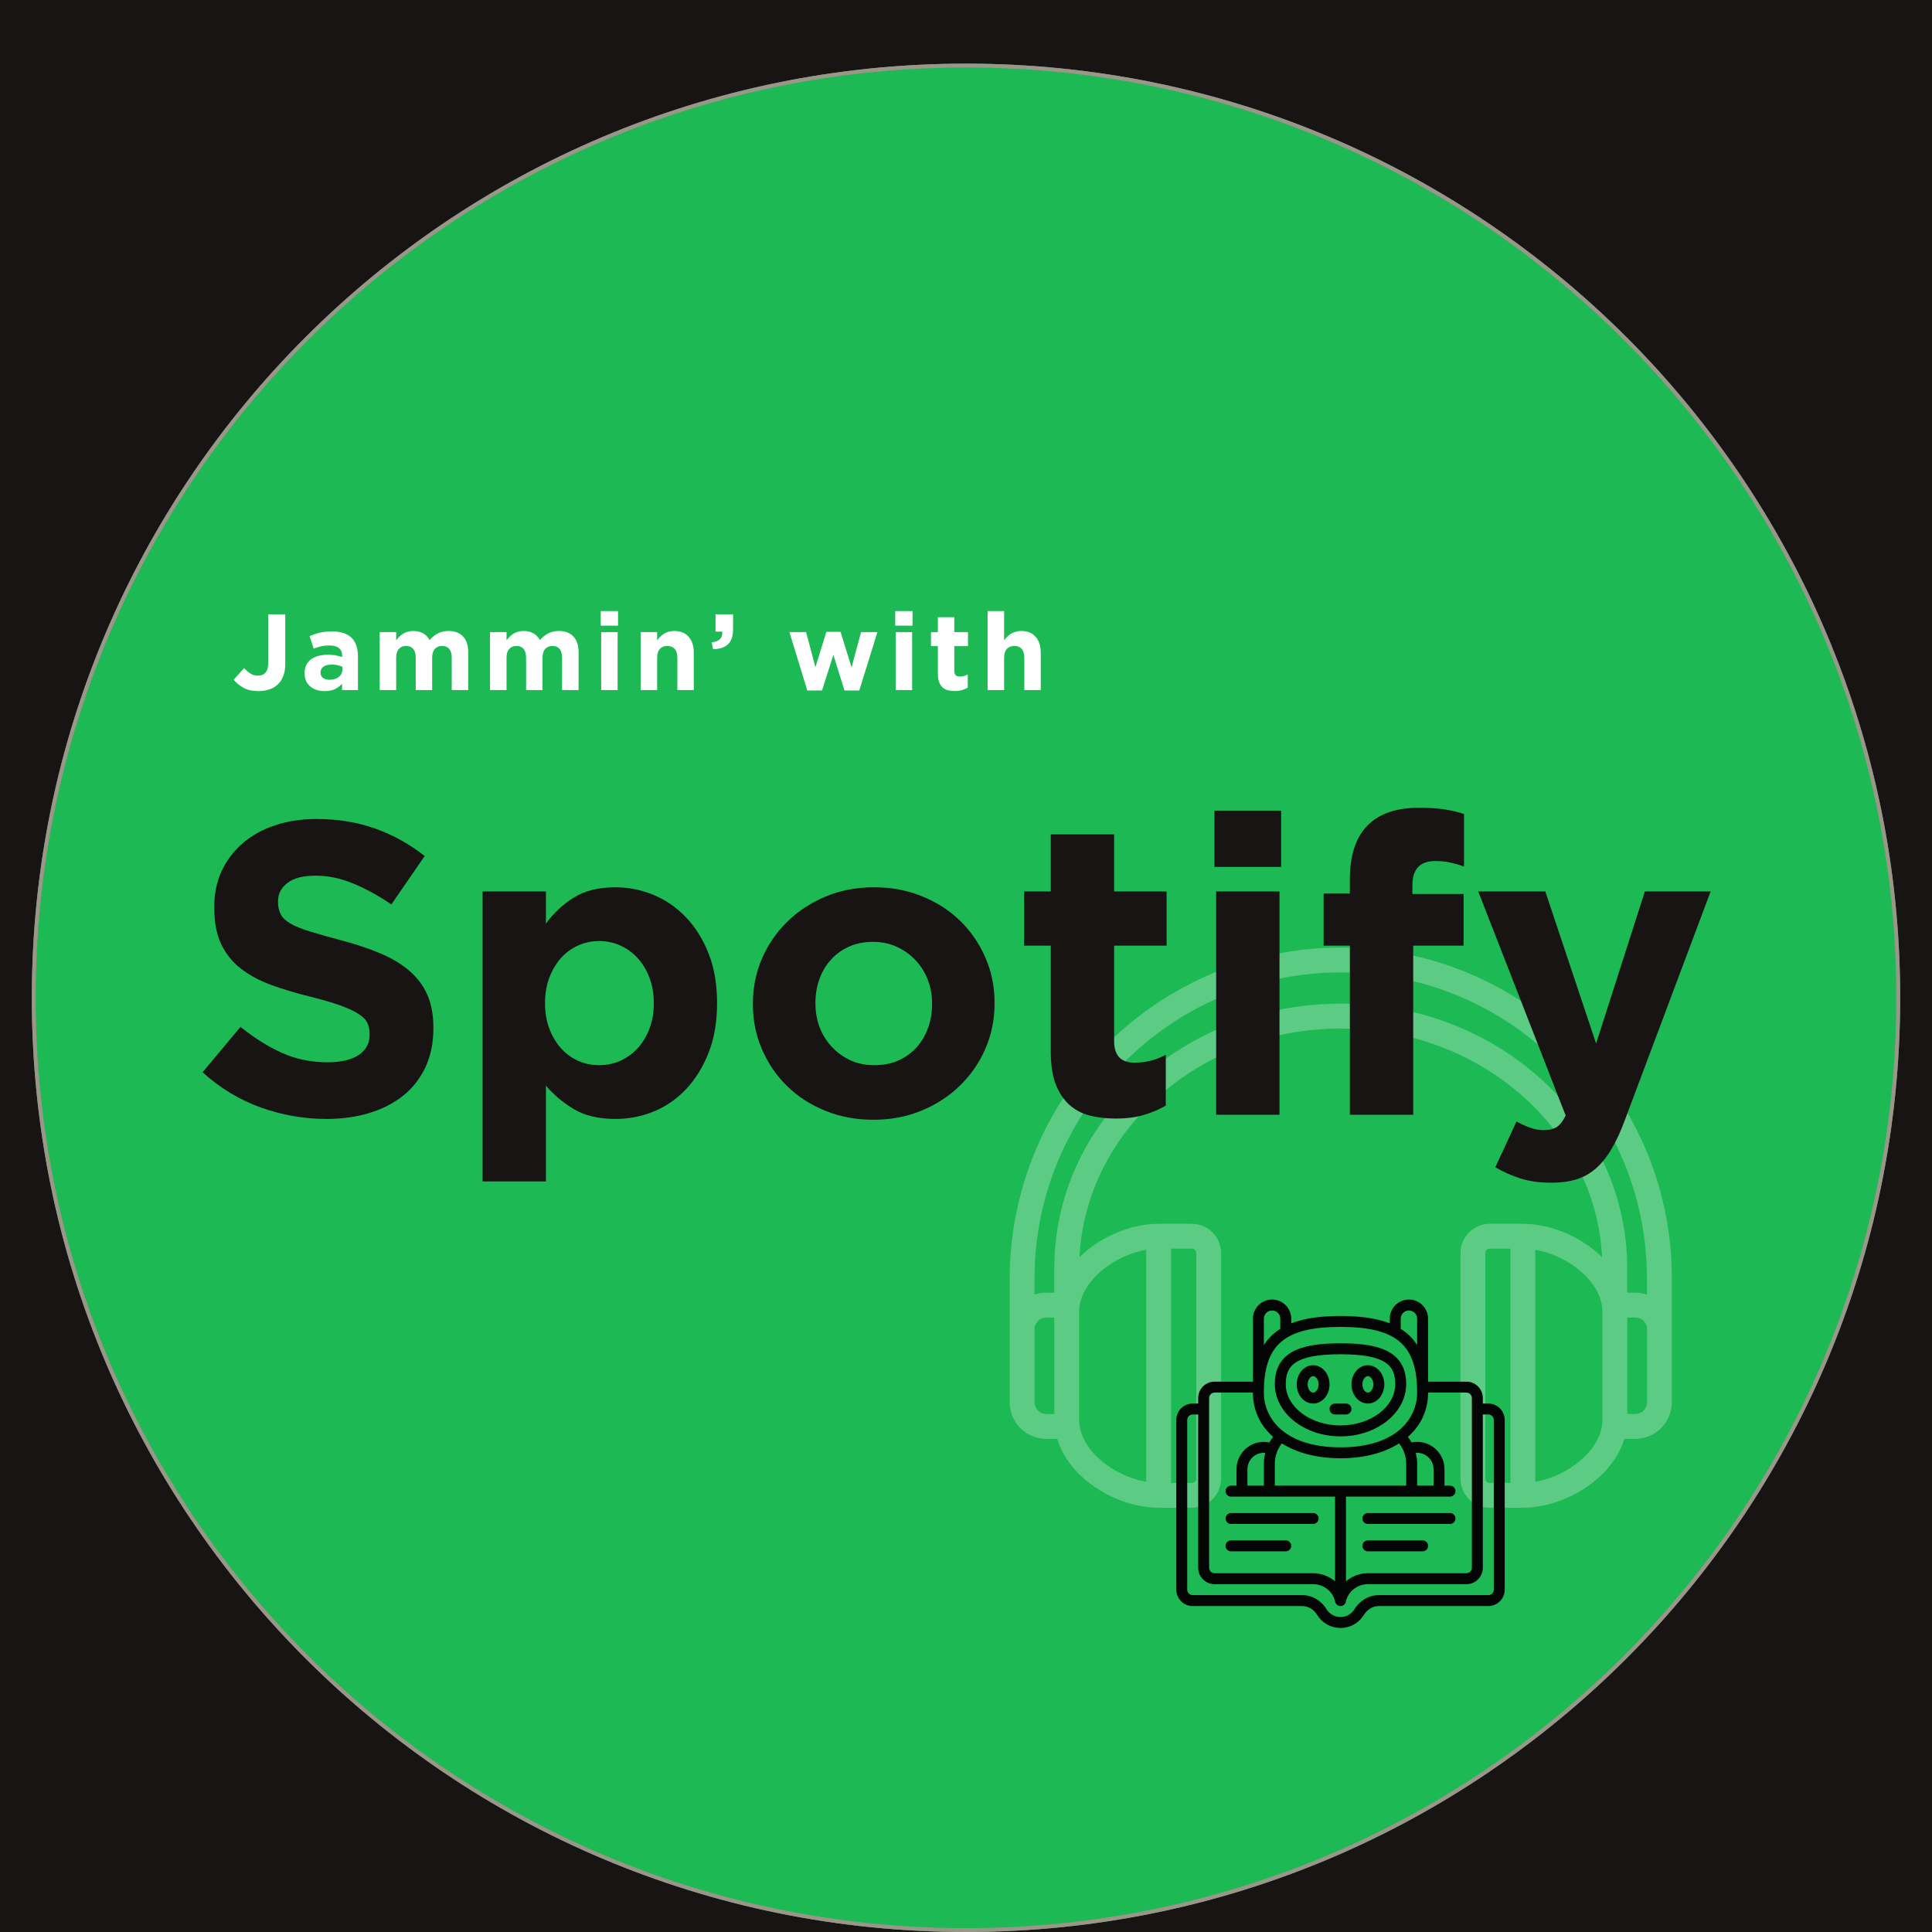 <svg xmlns="http://www.w3.org/2000/svg" xmlns:xlink="http://www.w3.org/1999/xlink" width="500" zoomAndPan="magnify" viewBox="0 0 375 375" height="500" preserveAspectRatio="xMidYMid meet" version="1.0"><defs><filter x="0%" y="0%" width="100%" height="100%" id="ee47eeccbf"><feColorMatrix values="0 0 0 0 1 0 0 0 0 1 0 0 0 0 1 0 0 0 1 0" color-interpolation-filters="sRGB"/></filter><g/><clipPath id="62d0f01ec2"><path d="M 6.176 12.352 L 368.824 12.352 L 368.824 375 L 6.176 375 Z M 6.176 12.352 " clip-rule="nonzero"/></clipPath><clipPath id="441f93d531"><path d="M 187.5 12.352 C 87.355 12.352 6.176 93.531 6.176 193.676 C 6.176 293.816 87.355 375 187.5 375 C 287.645 375 368.824 293.816 368.824 193.676 C 368.824 93.531 287.645 12.352 187.5 12.352 Z M 187.5 12.352 " clip-rule="nonzero"/></clipPath><clipPath id="72bf98ba6b"><path d="M 6.176 12.352 L 368.824 12.352 L 368.824 375 L 6.176 375 Z M 6.176 12.352 " clip-rule="nonzero"/></clipPath><clipPath id="ea74e1fe55"><path d="M 187.5 12.352 C 87.355 12.352 6.176 93.531 6.176 193.676 C 6.176 293.816 87.355 375 187.5 375 C 287.641 375 368.824 293.816 368.824 193.676 C 368.824 93.531 287.641 12.352 187.5 12.352 Z M 187.5 12.352 " clip-rule="nonzero"/></clipPath><mask id="5fc0f4da5f"><g filter="url(#ee47eeccbf)"><rect x="-37.5" width="450" fill="#000000" y="-37.5" height="450" fill-opacity="0.28"/></g></mask><clipPath id="b81428bedf"><path d="M 0.887 0.602 L 129.719 0.602 L 129.719 109.801 L 0.887 109.801 Z M 0.887 0.602 " clip-rule="nonzero"/></clipPath><clipPath id="4c49016577"><rect x="0" width="130" y="0" height="110"/></clipPath><clipPath id="5a30b6bed0"><path d="M 228.316 252.238 L 292.066 252.238 L 292.066 315.988 L 228.316 315.988 Z M 228.316 252.238 " clip-rule="nonzero"/></clipPath></defs><rect x="-37.5" width="450" fill="#ffffff" y="-37.5" height="450" fill-opacity="1"/><rect x="-37.5" width="450" fill="#191414" y="-37.5" height="450" fill-opacity="1"/><g clip-path="url(#62d0f01ec2)"><g clip-path="url(#441f93d531)"><path fill="#1db954" d="M 6.176 12.352 L 368.824 12.352 L 368.824 375 L 6.176 375 Z M 6.176 12.352 " fill-opacity="1" fill-rule="nonzero"/></g></g><g clip-path="url(#72bf98ba6b)"><g clip-path="url(#ea74e1fe55)"><path stroke-linecap="butt" transform="matrix(0.75, 0, 0, 0.75, 6.175, 12.35)" fill="none" stroke-linejoin="miter" d="M 241.767 0.002 C 108.241 0.002 0.001 108.242 0.001 241.768 C 0.001 375.288 108.241 483.533 241.767 483.533 C 375.287 483.533 483.532 375.288 483.532 241.768 C 483.532 108.242 375.287 0.002 241.767 0.002 Z M 241.767 0.002 " stroke="#9c958a" stroke-width="2" stroke-opacity="1" stroke-miterlimit="4"/></g></g><g mask="url(#5fc0f4da5f)"><g transform="matrix(1, 0, 0, 1, 195, 183)"><g clip-path="url(#4c49016577)"><g clip-path="url(#b81428bedf)"><path fill="#fffffe" d="M 110.688 19.742 C 109.57 18.629 108.414 17.555 107.219 16.523 C 106.023 15.492 104.793 14.508 103.527 13.566 C 102.258 12.629 100.957 11.734 99.625 10.891 C 98.293 10.047 96.93 9.254 95.539 8.508 C 94.148 7.766 92.73 7.074 91.285 6.434 C 89.844 5.793 88.379 5.207 86.895 4.676 C 85.41 4.145 83.906 3.668 82.383 3.25 C 80.863 2.828 79.328 2.465 77.781 2.156 C 76.234 1.848 74.676 1.598 73.109 1.402 C 71.547 1.211 69.973 1.074 68.398 0.996 C 66.82 0.922 65.246 0.902 63.668 0.941 C 62.09 0.98 60.516 1.074 58.945 1.23 C 57.375 1.383 55.812 1.598 54.258 1.867 C 52.703 2.137 51.16 2.465 49.629 2.848 C 48.098 3.23 46.586 3.668 45.086 4.164 C 43.586 4.66 42.109 5.207 40.652 5.812 C 39.195 6.418 37.762 7.074 36.352 7.781 C 34.941 8.492 33.559 9.254 32.207 10.062 C 30.852 10.875 29.531 11.734 28.242 12.645 C 26.949 13.551 25.695 14.508 24.477 15.508 C 23.258 16.508 22.074 17.555 20.934 18.641 C 19.789 19.73 18.688 20.859 17.629 22.027 C 16.566 23.195 15.555 24.402 14.582 25.648 C 13.613 26.891 12.688 28.168 11.812 29.48 C 10.934 30.793 10.105 32.137 9.328 33.508 C 8.551 34.883 7.824 36.281 7.152 37.707 C 6.477 39.133 5.855 40.586 5.285 42.055 C 4.719 43.527 4.207 45.02 3.746 46.531 C 3.289 48.039 2.887 49.566 2.543 51.105 C 2.195 52.645 1.906 54.195 1.676 55.754 C 1.445 57.316 1.27 58.883 1.156 60.457 C 1.039 62.031 0.98 63.605 0.98 65.184 L 0.98 89.176 C 0.98 89.645 1.027 90.105 1.117 90.562 C 1.211 91.02 1.344 91.465 1.523 91.898 C 1.703 92.328 1.922 92.738 2.18 93.125 C 2.441 93.512 2.734 93.871 3.066 94.203 C 3.395 94.531 3.754 94.828 4.141 95.086 C 4.531 95.344 4.938 95.562 5.371 95.742 C 5.801 95.922 6.246 96.059 6.703 96.148 C 7.16 96.238 7.621 96.285 8.09 96.285 L 10.203 96.285 C 12.543 104.051 21.793 109.648 29.895 109.648 L 36.344 109.648 C 36.715 109.648 37.082 109.613 37.449 109.539 C 37.812 109.469 38.168 109.359 38.512 109.215 C 38.855 109.074 39.184 108.898 39.492 108.691 C 39.801 108.484 40.09 108.25 40.352 107.988 C 40.613 107.723 40.852 107.438 41.059 107.129 C 41.266 106.816 41.438 106.492 41.582 106.148 C 41.723 105.805 41.832 105.449 41.906 105.082 C 41.977 104.719 42.016 104.352 42.016 103.977 L 42.016 60.215 C 42.016 59.844 41.977 59.473 41.906 59.109 C 41.832 58.742 41.723 58.387 41.582 58.043 C 41.438 57.699 41.266 57.375 41.059 57.062 C 40.852 56.754 40.613 56.469 40.352 56.203 C 40.09 55.941 39.801 55.707 39.492 55.5 C 39.184 55.293 38.855 55.117 38.512 54.977 C 38.168 54.832 37.812 54.727 37.449 54.652 C 37.082 54.578 36.715 54.543 36.344 54.543 L 29.906 54.543 C 24.488 54.543 18.559 57.039 14.523 61.02 C 15.754 36.355 38.035 16.641 65.246 16.641 C 92.453 16.641 114.734 36.363 115.969 61.02 C 111.93 57.047 106 54.543 100.582 54.543 L 94.148 54.543 C 93.773 54.543 93.406 54.578 93.039 54.652 C 92.676 54.727 92.32 54.832 91.977 54.977 C 91.633 55.117 91.305 55.293 90.996 55.5 C 90.688 55.707 90.402 55.941 90.137 56.203 C 89.875 56.469 89.641 56.754 89.434 57.062 C 89.227 57.375 89.051 57.699 88.906 58.043 C 88.766 58.387 88.656 58.742 88.586 59.109 C 88.512 59.473 88.477 59.844 88.473 60.215 L 88.473 103.977 C 88.477 104.352 88.512 104.719 88.586 105.082 C 88.656 105.449 88.766 105.805 88.906 106.148 C 89.051 106.492 89.227 106.816 89.434 107.129 C 89.641 107.438 89.875 107.723 90.137 107.988 C 90.402 108.25 90.688 108.484 90.996 108.691 C 91.305 108.898 91.633 109.074 91.977 109.215 C 92.32 109.359 92.676 109.469 93.039 109.539 C 93.406 109.613 93.773 109.648 94.148 109.648 L 100.582 109.648 C 108.691 109.648 117.941 104.043 120.273 96.285 L 122.387 96.285 C 122.855 96.285 123.316 96.238 123.773 96.148 C 124.23 96.059 124.676 95.922 125.109 95.742 C 125.539 95.562 125.949 95.344 126.336 95.086 C 126.723 94.828 127.082 94.531 127.414 94.203 C 127.742 93.871 128.039 93.512 128.297 93.125 C 128.555 92.738 128.773 92.328 128.953 91.898 C 129.133 91.465 129.27 91.02 129.359 90.562 C 129.449 90.105 129.496 89.645 129.496 89.176 L 129.496 65.184 C 129.508 60.965 129.105 56.781 128.289 52.641 C 127.473 48.5 126.258 44.48 124.645 40.578 C 123.027 36.68 121.047 32.977 118.699 29.469 C 116.348 25.961 113.68 22.719 110.688 19.742 Z M 5.805 89.176 L 5.805 75.016 C 5.805 74.711 5.863 74.418 5.98 74.141 C 6.094 73.859 6.262 73.613 6.477 73.398 C 6.691 73.184 6.938 73.02 7.219 72.902 C 7.496 72.785 7.789 72.727 8.094 72.727 L 9.645 72.727 L 9.645 91.461 L 8.094 91.461 C 7.789 91.461 7.496 91.402 7.219 91.289 C 6.938 91.172 6.691 91.008 6.477 90.793 C 6.262 90.578 6.098 90.332 5.98 90.051 C 5.863 89.773 5.805 89.48 5.805 89.176 Z M 37.195 60.215 L 37.195 103.977 C 37.195 104.215 37.109 104.414 36.945 104.578 C 36.777 104.746 36.578 104.828 36.344 104.828 L 32.316 104.828 L 32.316 59.363 L 36.344 59.363 C 36.578 59.363 36.777 59.445 36.945 59.613 C 37.109 59.777 37.195 59.98 37.195 60.215 Z M 27.484 59.578 L 27.484 104.617 C 21.129 103.527 14.449 98.398 14.449 92.527 L 14.449 71.664 C 14.465 65.793 21.145 60.664 27.496 59.578 Z M 104.488 26.789 C 93.992 17.133 80.055 11.809 65.246 11.809 C 50.434 11.809 36.492 17.129 26.004 26.789 C 15.461 36.496 9.637 49.418 9.637 63.176 L 9.637 67.91 L 8.086 67.91 C 7.301 67.91 6.539 68.035 5.797 68.289 L 5.797 65.184 C 5.797 32.406 32.461 5.746 65.234 5.746 C 98.012 5.746 124.676 32.41 124.676 65.184 L 124.676 68.289 C 123.934 68.035 123.172 67.91 122.387 67.91 L 120.836 67.91 L 120.836 63.176 C 120.848 49.418 115.035 36.496 104.488 26.789 Z M 93.297 103.977 L 93.297 60.215 C 93.297 59.98 93.379 59.777 93.543 59.613 C 93.711 59.445 93.91 59.363 94.148 59.363 L 98.172 59.363 L 98.172 104.828 L 94.148 104.828 C 93.91 104.828 93.711 104.746 93.543 104.578 C 93.379 104.414 93.297 104.215 93.297 103.977 Z M 103.004 104.617 L 103.004 59.578 C 109.359 60.664 116.039 65.793 116.039 71.664 L 116.039 92.527 C 116.027 98.398 109.348 103.527 102.992 104.617 Z M 124.695 89.176 C 124.695 89.477 124.637 89.77 124.52 90.051 C 124.406 90.328 124.238 90.578 124.023 90.793 C 123.809 91.008 123.562 91.172 123.281 91.289 C 123.004 91.402 122.711 91.461 122.406 91.461 L 120.855 91.461 L 120.855 72.73 L 122.406 72.73 C 122.711 72.73 123.004 72.789 123.281 72.902 C 123.562 73.02 123.809 73.188 124.023 73.398 C 124.238 73.613 124.406 73.863 124.52 74.141 C 124.637 74.422 124.695 74.715 124.695 75.016 Z M 124.695 89.176 " fill-opacity="1" fill-rule="nonzero"/></g></g></g></g><path fill="#040606" d="M 260.191 262.863 C 269.039 262.863 270.816 265.074 270.816 268.648 C 270.816 273.074 266.051 276.676 260.191 276.676 C 254.332 276.676 249.566 273.074 249.566 268.648 C 249.566 265.074 251.344 262.863 260.191 262.863 Z M 260.191 278.801 C 267.223 278.801 272.941 274.246 272.941 268.648 C 272.941 261.68 266.496 260.738 260.191 260.738 C 253.887 260.738 247.441 261.68 247.441 268.648 C 247.441 274.246 253.16 278.801 260.191 278.801 " fill-opacity="1" fill-rule="nonzero"/><path fill="#040606" d="M 254.879 267.113 C 255.441 267.113 255.941 267.859 255.941 268.707 C 255.941 269.555 255.441 270.301 254.879 270.301 C 254.312 270.301 253.816 269.555 253.816 268.707 C 253.816 267.859 254.312 267.113 254.879 267.113 Z M 254.879 272.426 C 256.637 272.426 258.066 270.758 258.066 268.707 C 258.066 266.656 256.637 264.988 254.879 264.988 C 253.117 264.988 251.691 266.656 251.691 268.707 C 251.691 270.758 253.117 272.426 254.879 272.426 " fill-opacity="1" fill-rule="nonzero"/><path fill="#040606" d="M 265.504 267.113 C 266.066 267.113 266.566 267.859 266.566 268.707 C 266.566 269.555 266.066 270.301 265.504 270.301 C 264.938 270.301 264.441 269.555 264.441 268.707 C 264.441 267.859 264.938 267.113 265.504 267.113 Z M 265.504 272.426 C 267.262 272.426 268.691 270.758 268.691 268.707 C 268.691 266.656 267.262 264.988 265.504 264.988 C 263.742 264.988 262.316 266.656 262.316 268.707 C 262.316 270.758 263.742 272.426 265.504 272.426 " fill-opacity="1" fill-rule="nonzero"/><g clip-path="url(#5a30b6bed0)"><path fill="#040606" d="M 289.941 308.551 C 289.941 309.137 289.465 309.613 288.879 309.613 L 267.617 309.613 C 265.727 309.613 263.965 310.633 262.902 312.348 C 262.316 313.297 261.305 313.863 260.191 313.863 C 259.078 313.863 258.066 313.297 257.48 312.348 C 256.418 310.633 254.652 309.613 252.766 309.613 L 231.504 309.613 C 230.918 309.613 230.441 309.137 230.441 308.551 L 230.441 275.613 C 230.441 275.027 230.918 274.551 231.504 274.551 L 232.566 274.551 L 232.566 304.301 C 232.566 306.059 233.992 307.488 235.754 307.488 L 254.879 307.488 C 256.945 307.488 258.742 308.918 259.148 310.891 C 259.254 311.383 259.688 311.738 260.191 311.738 C 260.691 311.738 261.129 311.383 261.23 310.891 C 261.641 308.918 263.438 307.488 265.504 307.488 L 284.629 307.488 C 286.387 307.488 287.816 306.059 287.816 304.301 L 287.816 274.551 L 288.879 274.551 C 289.465 274.551 289.941 275.027 289.941 275.613 Z M 234.691 271.363 C 234.691 270.777 235.168 270.301 235.754 270.301 L 243.191 270.301 C 243.191 273.77 244.613 276.707 247.113 278.895 C 246.844 279.238 246.602 279.602 246.391 279.98 C 246.043 279.902 245.68 279.863 245.316 279.863 C 242.387 279.863 240.004 282.246 240.004 285.176 L 240.004 288.363 L 238.941 288.363 C 238.355 288.363 237.879 288.84 237.879 289.426 C 237.879 290.012 238.355 290.488 238.941 290.488 L 259.129 290.488 L 259.129 306.93 C 257.977 305.953 256.484 305.363 254.879 305.363 L 235.754 305.363 C 235.168 305.363 234.691 304.887 234.691 304.301 Z M 246.91 254.363 C 247.789 254.363 248.504 255.078 248.504 255.957 L 248.504 257.922 C 247.188 258.754 246.125 259.797 245.316 261.074 L 245.316 255.957 C 245.316 255.078 246.031 254.363 246.91 254.363 Z M 275.066 270.301 C 275.066 275.203 271.168 280.926 260.191 280.926 C 249.211 280.926 245.316 275.203 245.316 270.301 C 245.316 261.008 249.344 257.551 260.191 257.551 C 271.035 257.551 275.066 261.008 275.066 270.301 Z M 271.879 255.957 C 271.879 255.078 272.594 254.363 273.473 254.363 C 274.352 254.363 275.066 255.078 275.066 255.957 L 275.066 261.074 C 274.258 259.797 273.195 258.754 271.879 257.922 Z M 278.254 288.363 L 275.066 288.363 L 275.066 284.113 C 275.066 283.395 274.965 282.691 274.797 282.012 C 274.887 282.008 274.973 281.988 275.066 281.988 C 276.824 281.988 278.254 283.414 278.254 285.176 Z M 247.441 284.113 C 247.441 282.66 247.926 281.285 248.812 280.164 C 251.719 282.004 255.613 283.051 260.191 283.051 C 264.77 283.051 268.66 282.004 271.566 280.164 C 272.453 281.285 272.941 282.66 272.941 284.113 L 272.941 288.363 L 247.441 288.363 Z M 245.316 284.113 L 245.316 288.363 L 242.129 288.363 L 242.129 285.176 C 242.129 283.414 243.555 281.988 245.316 281.988 C 245.406 281.988 245.492 282.008 245.586 282.012 C 245.414 282.691 245.316 283.395 245.316 284.113 Z M 284.629 270.301 C 285.215 270.301 285.691 270.777 285.691 271.363 L 285.691 304.301 C 285.691 304.887 285.215 305.363 284.629 305.363 L 265.504 305.363 C 263.898 305.363 262.402 305.953 261.254 306.93 L 261.254 290.488 L 281.441 290.488 C 282.027 290.488 282.504 290.012 282.504 289.426 C 282.504 288.84 282.027 288.363 281.441 288.363 L 280.379 288.363 L 280.379 285.176 C 280.379 282.246 277.996 279.863 275.066 279.863 C 274.699 279.863 274.34 279.902 273.992 279.98 C 273.777 279.602 273.539 279.238 273.27 278.895 C 275.766 276.707 277.191 273.77 277.191 270.301 Z M 288.879 272.426 L 287.816 272.426 L 287.816 271.363 C 287.816 269.602 286.387 268.176 284.629 268.176 L 277.191 268.176 L 277.191 255.957 C 277.191 253.906 275.523 252.238 273.473 252.238 C 271.422 252.238 269.754 253.906 269.754 255.957 L 269.754 256.859 C 267.262 255.891 264.109 255.426 260.191 255.426 C 256.273 255.426 253.117 255.891 250.629 256.859 L 250.629 255.957 C 250.629 253.906 248.961 252.238 246.91 252.238 C 244.859 252.238 243.191 253.906 243.191 255.957 L 243.191 268.176 L 235.754 268.176 C 233.992 268.176 232.566 269.602 232.566 271.363 L 232.566 272.426 L 231.504 272.426 C 229.742 272.426 228.316 273.852 228.316 275.613 L 228.316 308.551 C 228.316 310.309 229.742 311.738 231.504 311.738 L 252.766 311.738 C 253.914 311.738 255 312.387 255.672 313.469 C 256.645 315.047 258.34 315.988 260.191 315.988 C 262.043 315.988 263.734 315.047 264.711 313.469 C 265.383 312.387 266.465 311.738 267.617 311.738 L 288.879 311.738 C 290.637 311.738 292.066 310.309 292.066 308.551 L 292.066 275.613 C 292.066 273.852 290.637 272.426 288.879 272.426 " fill-opacity="1" fill-rule="nonzero"/></g><path fill="#040606" d="M 259.129 274.551 L 261.254 274.551 C 261.84 274.551 262.316 274.074 262.316 273.488 C 262.316 272.902 261.84 272.426 261.254 272.426 L 259.129 272.426 C 258.543 272.426 258.066 272.902 258.066 273.488 C 258.066 274.074 258.543 274.551 259.129 274.551 " fill-opacity="1" fill-rule="nonzero"/><path fill="#040606" d="M 238.941 295.801 L 254.879 295.801 C 255.465 295.801 255.941 295.324 255.941 294.738 C 255.941 294.152 255.465 293.676 254.879 293.676 L 238.941 293.676 C 238.355 293.676 237.879 294.152 237.879 294.738 C 237.879 295.324 238.355 295.801 238.941 295.801 " fill-opacity="1" fill-rule="nonzero"/><path fill="#040606" d="M 238.941 301.113 L 249.566 301.113 C 250.152 301.113 250.629 300.637 250.629 300.051 C 250.629 299.465 250.152 298.988 249.566 298.988 L 238.941 298.988 C 238.355 298.988 237.879 299.465 237.879 300.051 C 237.879 300.637 238.355 301.113 238.941 301.113 " fill-opacity="1" fill-rule="nonzero"/><path fill="#040606" d="M 281.441 293.676 L 265.504 293.676 C 264.918 293.676 264.441 294.152 264.441 294.738 C 264.441 295.324 264.918 295.801 265.504 295.801 L 281.441 295.801 C 282.027 295.801 282.504 295.324 282.504 294.738 C 282.504 294.152 282.027 293.676 281.441 293.676 " fill-opacity="1" fill-rule="nonzero"/><path fill="#040606" d="M 276.129 298.988 L 265.504 298.988 C 264.918 298.988 264.441 299.465 264.441 300.051 C 264.441 300.637 264.918 301.113 265.504 301.113 L 276.129 301.113 C 276.715 301.113 277.191 300.637 277.191 300.051 C 277.191 299.465 276.715 298.988 276.129 298.988 " fill-opacity="1" fill-rule="nonzero"/><g fill="#191414" fill-opacity="1"><g transform="translate(36.416, 216.375)"><g><path d="M 26.922 0.812 C 22.609 0.812 18.375 0.07 14.219 -1.406 C 10.07 -2.895 6.301 -5.176 2.906 -8.25 L 10.266 -17.062 C 12.859 -14.957 15.516 -13.285 18.234 -12.047 C 20.953 -10.805 23.93 -10.188 27.172 -10.188 C 29.754 -10.188 31.758 -10.656 33.188 -11.594 C 34.613 -12.539 35.328 -13.852 35.328 -15.531 L 35.328 -15.688 C 35.328 -16.5 35.18 -17.211 34.891 -17.828 C 34.598 -18.453 34.031 -19.031 33.188 -19.562 C 32.352 -20.102 31.195 -20.645 29.719 -21.188 C 28.238 -21.727 26.312 -22.297 23.938 -22.891 C 21.082 -23.586 18.492 -24.363 16.172 -25.219 C 13.848 -26.082 11.879 -27.148 10.266 -28.422 C 8.648 -29.691 7.395 -31.27 6.5 -33.156 C 5.613 -35.039 5.172 -37.383 5.172 -40.188 L 5.172 -40.344 C 5.172 -42.938 5.656 -45.27 6.625 -47.344 C 7.602 -49.414 8.969 -51.207 10.719 -52.719 C 12.469 -54.227 14.555 -55.383 16.984 -56.188 C 19.41 -57 22.078 -57.406 24.984 -57.406 C 29.141 -57.406 32.953 -56.785 36.422 -55.547 C 39.898 -54.305 43.098 -52.531 46.016 -50.219 L 39.547 -40.828 C 37.004 -42.555 34.52 -43.914 32.094 -44.906 C 29.676 -45.906 27.254 -46.406 24.828 -46.406 C 22.398 -46.406 20.578 -45.93 19.359 -44.984 C 18.148 -44.047 17.547 -42.879 17.547 -41.484 L 17.547 -41.312 C 17.547 -40.395 17.719 -39.598 18.062 -38.922 C 18.414 -38.254 19.051 -37.648 19.969 -37.109 C 20.883 -36.578 22.141 -36.066 23.734 -35.578 C 25.328 -35.086 27.332 -34.52 29.75 -33.875 C 32.613 -33.125 35.16 -32.273 37.391 -31.328 C 39.629 -30.391 41.516 -29.258 43.047 -27.938 C 44.586 -26.613 45.75 -25.062 46.531 -23.281 C 47.312 -21.508 47.703 -19.383 47.703 -16.906 L 47.703 -16.734 C 47.703 -13.93 47.191 -11.438 46.172 -9.25 C 45.148 -7.07 43.723 -5.238 41.891 -3.75 C 40.055 -2.27 37.867 -1.141 35.328 -0.359 C 32.797 0.422 29.992 0.812 26.922 0.812 Z M 26.922 0.812 "/></g></g></g><g fill="#191414" fill-opacity="1"><g transform="translate(88.166, 216.375)"><g><path d="M 5.5 -43.344 L 17.797 -43.344 L 17.797 -37.109 C 19.297 -39.16 21.109 -40.848 23.234 -42.172 C 25.367 -43.492 28.055 -44.156 31.297 -44.156 C 33.828 -44.156 36.273 -43.664 38.641 -42.688 C 41.016 -41.719 43.117 -40.273 44.953 -38.359 C 46.785 -36.453 48.254 -34.109 49.359 -31.328 C 50.461 -28.555 51.016 -25.363 51.016 -21.75 L 51.016 -21.594 C 51.016 -17.977 50.461 -14.781 49.359 -12 C 48.254 -9.227 46.801 -6.883 45 -4.969 C 43.195 -3.062 41.109 -1.617 38.734 -0.641 C 36.359 0.328 33.879 0.812 31.297 0.812 C 28.004 0.812 25.289 0.164 23.156 -1.125 C 21.031 -2.426 19.242 -3.938 17.797 -5.656 L 17.797 12.938 L 5.5 12.938 Z M 28.141 -9.625 C 29.598 -9.625 30.957 -9.906 32.219 -10.469 C 33.488 -11.039 34.609 -11.848 35.578 -12.891 C 36.547 -13.941 37.312 -15.195 37.875 -16.656 C 38.445 -18.113 38.734 -19.758 38.734 -21.594 L 38.734 -21.75 C 38.734 -23.531 38.445 -25.16 37.875 -26.641 C 37.312 -28.117 36.547 -29.383 35.578 -30.438 C 34.609 -31.488 33.488 -32.297 32.219 -32.859 C 30.957 -33.43 29.598 -33.719 28.141 -33.719 C 26.68 -33.719 25.316 -33.43 24.047 -32.859 C 22.785 -32.297 21.68 -31.488 20.734 -30.438 C 19.797 -29.383 19.039 -28.117 18.469 -26.641 C 17.906 -25.16 17.625 -23.531 17.625 -21.75 L 17.625 -21.594 C 17.625 -19.812 17.906 -18.176 18.469 -16.688 C 19.039 -15.207 19.797 -13.941 20.734 -12.891 C 21.68 -11.848 22.785 -11.039 24.047 -10.469 C 25.316 -9.906 26.68 -9.625 28.141 -9.625 Z M 28.141 -9.625 "/></g></g></g><g fill="#191414" fill-opacity="1"><g transform="translate(142.746, 216.375)"><g><path d="M 26.766 0.969 C 23.422 0.969 20.32 0.391 17.469 -0.766 C 14.613 -1.922 12.145 -3.508 10.062 -5.531 C 7.988 -7.562 6.359 -9.938 5.172 -12.656 C 3.984 -15.375 3.391 -18.297 3.391 -21.422 L 3.391 -21.594 C 3.391 -24.719 3.984 -27.641 5.172 -30.359 C 6.359 -33.086 8.004 -35.473 10.109 -37.516 C 12.211 -39.566 14.691 -41.188 17.547 -42.375 C 20.398 -43.562 23.523 -44.156 26.922 -44.156 C 30.266 -44.156 33.363 -43.57 36.219 -42.406 C 39.082 -41.25 41.551 -39.66 43.625 -37.641 C 45.695 -35.617 47.328 -33.242 48.516 -30.516 C 49.703 -27.797 50.297 -24.875 50.297 -21.75 L 50.297 -21.594 C 50.297 -18.469 49.703 -15.539 48.516 -12.812 C 47.328 -10.094 45.68 -7.707 43.578 -5.656 C 41.484 -3.613 39.004 -2 36.141 -0.812 C 33.285 0.375 30.16 0.969 26.766 0.969 Z M 26.922 -9.625 C 28.703 -9.625 30.281 -9.93 31.656 -10.547 C 33.031 -11.172 34.203 -12.02 35.172 -13.094 C 36.141 -14.176 36.879 -15.43 37.391 -16.859 C 37.91 -18.285 38.172 -19.805 38.172 -21.422 L 38.172 -21.594 C 38.172 -23.207 37.898 -24.727 37.359 -26.156 C 36.816 -27.582 36.031 -28.848 35 -29.953 C 33.977 -31.055 32.766 -31.93 31.359 -32.578 C 29.961 -33.234 28.43 -33.562 26.766 -33.562 C 24.984 -33.562 23.406 -33.25 22.031 -32.625 C 20.656 -32.008 19.484 -31.16 18.516 -30.078 C 17.547 -29.004 16.805 -27.75 16.297 -26.312 C 15.785 -24.883 15.531 -23.363 15.531 -21.75 L 15.531 -21.594 C 15.531 -19.969 15.797 -18.441 16.328 -17.016 C 16.867 -15.586 17.648 -14.32 18.672 -13.219 C 19.703 -12.113 20.906 -11.238 22.281 -10.594 C 23.656 -9.945 25.203 -9.625 26.922 -9.625 Z M 26.922 -9.625 "/></g></g></g><g fill="#191414" fill-opacity="1"><g transform="translate(196.437, 216.375)"><g><path d="M 20.141 0.734 C 18.242 0.734 16.523 0.531 14.984 0.125 C 13.453 -0.281 12.133 -0.992 11.031 -2.016 C 9.926 -3.047 9.062 -4.379 8.438 -6.016 C 7.82 -7.66 7.516 -9.754 7.516 -12.297 L 7.516 -32.828 L 2.344 -32.828 L 2.344 -43.344 L 7.516 -43.344 L 7.516 -54.422 L 19.812 -54.422 L 19.812 -43.344 L 30 -43.344 L 30 -32.828 L 19.812 -32.828 L 19.812 -14.312 C 19.812 -11.508 21.129 -10.109 23.766 -10.109 C 25.922 -10.109 27.945 -10.617 29.844 -11.641 L 29.844 -1.781 C 28.539 -1.02 27.109 -0.41 25.547 0.047 C 23.984 0.504 22.18 0.734 20.141 0.734 Z M 20.141 0.734 "/></g></g></g><g fill="#191414" fill-opacity="1"><g transform="translate(229.993, 216.375)"><g><path d="M 5.734 -59.031 L 18.672 -59.031 L 18.672 -48.109 L 5.734 -48.109 Z M 6.062 -43.344 L 18.359 -43.344 L 18.359 0 L 6.062 0 Z M 6.062 -43.344 "/></g></g></g><g fill="#191414" fill-opacity="1"><g transform="translate(254.413, 216.375)"><g><path d="M 7.594 -32.828 L 2.5 -32.828 L 2.5 -42.938 L 7.594 -42.938 L 7.594 -45.688 C 7.594 -50.375 8.754 -53.879 11.078 -56.203 C 13.336 -58.461 16.656 -59.594 21.031 -59.594 C 22.969 -59.594 24.625 -59.484 26 -59.266 C 27.375 -59.055 28.625 -58.758 29.75 -58.375 L 29.75 -48.188 C 28.832 -48.508 27.941 -48.766 27.078 -48.953 C 26.223 -49.148 25.254 -49.25 24.172 -49.25 C 21.211 -49.25 19.734 -47.68 19.734 -44.547 L 19.734 -42.859 L 29.672 -42.859 L 29.672 -32.828 L 19.891 -32.828 L 19.891 0 L 7.594 0 Z M 7.594 -32.828 "/></g></g></g><g fill="#191414" fill-opacity="1"><g transform="translate(285.301, 216.375)"><g><path d="M 33.969 -43.344 L 46.734 -43.344 L 30.078 1.047 C 29.266 3.254 28.398 5.125 27.484 6.656 C 26.578 8.195 25.566 9.453 24.453 10.422 C 23.348 11.398 22.094 12.102 20.688 12.531 C 19.289 12.969 17.676 13.188 15.844 13.188 C 13.582 13.188 11.586 12.914 9.859 12.375 C 8.141 11.832 6.5 11.102 4.938 10.188 L 9.062 1.297 C 9.863 1.773 10.734 2.176 11.672 2.5 C 12.617 2.82 13.5 2.984 14.312 2.984 C 15.383 2.984 16.234 2.781 16.859 2.375 C 17.484 1.977 18.062 1.238 18.594 0.156 L 1.625 -43.344 L 14.641 -43.344 L 24.5 -13.828 Z M 33.969 -43.344 "/></g></g></g><g fill="#ffffff" fill-opacity="1"><g transform="translate(45.058, 133.941)"><g><path d="M 5.109 0.203 C 3.953 0.203 2.984 -0.008 2.203 -0.438 C 1.43 -0.875 0.797 -1.395 0.297 -2 L 2.328 -4.266 C 2.754 -3.797 3.176 -3.43 3.594 -3.172 C 4.02 -2.922 4.492 -2.797 5.016 -2.797 C 5.629 -2.797 6.113 -2.988 6.469 -3.375 C 6.82 -3.758 7 -4.379 7 -5.234 L 7 -14.703 L 10.312 -14.703 L 10.312 -5.078 C 10.312 -4.203 10.191 -3.441 9.953 -2.797 C 9.711 -2.148 9.367 -1.602 8.922 -1.156 C 8.473 -0.707 7.922 -0.367 7.266 -0.141 C 6.617 0.086 5.898 0.203 5.109 0.203 Z M 5.109 0.203 "/></g></g></g><g fill="#ffffff" fill-opacity="1"><g transform="translate(58.372, 133.941)"><g><path d="M 4.625 0.203 C 4.094 0.203 3.594 0.129 3.125 -0.016 C 2.656 -0.16 2.242 -0.379 1.891 -0.672 C 1.535 -0.961 1.254 -1.32 1.047 -1.75 C 0.848 -2.176 0.75 -2.672 0.75 -3.234 L 0.75 -3.281 C 0.75 -3.895 0.859 -4.426 1.078 -4.875 C 1.305 -5.32 1.617 -5.691 2.016 -5.984 C 2.422 -6.273 2.898 -6.492 3.453 -6.641 C 4.004 -6.785 4.617 -6.859 5.297 -6.859 C 5.867 -6.859 6.367 -6.816 6.797 -6.734 C 7.223 -6.648 7.641 -6.539 8.047 -6.406 L 8.047 -6.594 C 8.047 -7.27 7.844 -7.781 7.438 -8.125 C 7.031 -8.477 6.426 -8.656 5.625 -8.656 C 5.008 -8.656 4.469 -8.602 4 -8.5 C 3.531 -8.395 3.035 -8.242 2.516 -8.047 L 1.719 -10.484 C 2.332 -10.742 2.973 -10.957 3.641 -11.125 C 4.316 -11.289 5.133 -11.375 6.094 -11.375 C 6.969 -11.375 7.719 -11.266 8.344 -11.047 C 8.969 -10.836 9.484 -10.531 9.891 -10.125 C 10.305 -9.695 10.613 -9.18 10.812 -8.578 C 11.008 -7.973 11.109 -7.289 11.109 -6.531 L 11.109 0 L 8.016 0 L 8.016 -1.219 C 7.629 -0.781 7.16 -0.43 6.609 -0.172 C 6.066 0.078 5.406 0.203 4.625 0.203 Z M 5.594 -2 C 6.344 -2 6.941 -2.18 7.391 -2.547 C 7.848 -2.91 8.078 -3.383 8.078 -3.969 L 8.078 -4.531 C 7.805 -4.656 7.5 -4.754 7.156 -4.828 C 6.812 -4.91 6.441 -4.953 6.047 -4.953 C 5.359 -4.953 4.816 -4.816 4.422 -4.547 C 4.035 -4.285 3.844 -3.906 3.844 -3.406 L 3.844 -3.359 C 3.844 -2.922 4.004 -2.582 4.328 -2.344 C 4.648 -2.113 5.07 -2 5.594 -2 Z M 5.594 -2 "/></g></g></g><g fill="#ffffff" fill-opacity="1"><g transform="translate(72.274, 133.941)"><g><path d="M 1.422 -11.25 L 4.625 -11.25 L 4.625 -9.656 C 4.801 -9.895 5 -10.125 5.219 -10.344 C 5.438 -10.562 5.676 -10.754 5.938 -10.922 C 6.207 -11.086 6.504 -11.219 6.828 -11.312 C 7.16 -11.414 7.531 -11.469 7.938 -11.469 C 8.676 -11.469 9.316 -11.312 9.859 -11 C 10.398 -10.695 10.816 -10.258 11.109 -9.688 C 11.598 -10.27 12.145 -10.711 12.75 -11.016 C 13.352 -11.316 14.039 -11.469 14.812 -11.469 C 16 -11.469 16.926 -11.113 17.594 -10.406 C 18.27 -9.707 18.609 -8.68 18.609 -7.328 L 18.609 0 L 15.406 0 L 15.406 -6.281 C 15.406 -7.031 15.242 -7.598 14.922 -7.984 C 14.609 -8.367 14.148 -8.562 13.547 -8.562 C 12.941 -8.562 12.469 -8.367 12.125 -7.984 C 11.781 -7.598 11.609 -7.031 11.609 -6.281 L 11.609 0 L 8.422 0 L 8.422 -6.281 C 8.422 -7.031 8.258 -7.598 7.938 -7.984 C 7.613 -8.367 7.148 -8.562 6.547 -8.562 C 5.953 -8.562 5.484 -8.367 5.141 -7.984 C 4.797 -7.598 4.625 -7.031 4.625 -6.281 L 4.625 0 L 1.422 0 Z M 1.422 -11.25 "/></g></g></g><g fill="#ffffff" fill-opacity="1"><g transform="translate(93.694, 133.941)"><g><path d="M 1.422 -11.25 L 4.625 -11.25 L 4.625 -9.656 C 4.801 -9.895 5 -10.125 5.219 -10.344 C 5.438 -10.562 5.676 -10.754 5.938 -10.922 C 6.207 -11.086 6.504 -11.219 6.828 -11.312 C 7.16 -11.414 7.531 -11.469 7.938 -11.469 C 8.676 -11.469 9.316 -11.312 9.859 -11 C 10.398 -10.695 10.816 -10.258 11.109 -9.688 C 11.598 -10.27 12.145 -10.711 12.75 -11.016 C 13.352 -11.316 14.039 -11.469 14.812 -11.469 C 16 -11.469 16.926 -11.113 17.594 -10.406 C 18.27 -9.707 18.609 -8.68 18.609 -7.328 L 18.609 0 L 15.406 0 L 15.406 -6.281 C 15.406 -7.031 15.242 -7.598 14.922 -7.984 C 14.609 -8.367 14.148 -8.562 13.547 -8.562 C 12.941 -8.562 12.469 -8.367 12.125 -7.984 C 11.781 -7.598 11.609 -7.031 11.609 -6.281 L 11.609 0 L 8.422 0 L 8.422 -6.281 C 8.422 -7.031 8.258 -7.598 7.938 -7.984 C 7.613 -8.367 7.148 -8.562 6.547 -8.562 C 5.953 -8.562 5.484 -8.367 5.141 -7.984 C 4.797 -7.598 4.625 -7.031 4.625 -6.281 L 4.625 0 L 1.422 0 Z M 1.422 -11.25 "/></g></g></g><g fill="#ffffff" fill-opacity="1"><g transform="translate(115.115, 133.941)"><g><path d="M 1.484 -15.328 L 4.844 -15.328 L 4.844 -12.5 L 1.484 -12.5 Z M 1.578 -11.25 L 4.766 -11.25 L 4.766 0 L 1.578 0 Z M 1.578 -11.25 "/></g></g></g><g fill="#ffffff" fill-opacity="1"><g transform="translate(122.927, 133.941)"><g><path d="M 1.422 -11.25 L 4.625 -11.25 L 4.625 -9.656 C 4.801 -9.895 5 -10.125 5.219 -10.344 C 5.438 -10.562 5.676 -10.754 5.938 -10.922 C 6.207 -11.086 6.504 -11.219 6.828 -11.312 C 7.148 -11.414 7.516 -11.469 7.922 -11.469 C 9.141 -11.469 10.078 -11.094 10.734 -10.344 C 11.398 -9.602 11.734 -8.582 11.734 -7.281 L 11.734 0 L 8.547 0 L 8.547 -6.281 C 8.547 -7.031 8.375 -7.598 8.031 -7.984 C 7.695 -8.367 7.223 -8.562 6.609 -8.562 C 5.992 -8.562 5.508 -8.367 5.156 -7.984 C 4.801 -7.598 4.625 -7.031 4.625 -6.281 L 4.625 0 L 1.422 0 Z M 1.422 -11.25 "/></g></g></g><g fill="#ffffff" fill-opacity="1"><g transform="translate(137.48, 133.941)"><g><path d="M 0.656 -9.266 C 2.133 -9.41 2.816 -10.102 2.703 -11.344 L 1.406 -11.344 L 1.406 -14.703 L 4.812 -14.703 L 4.812 -11.859 C 4.812 -10.473 4.473 -9.473 3.797 -8.859 C 3.129 -8.254 2.172 -7.945 0.922 -7.938 Z M 0.656 -9.266 "/></g></g></g><g fill="#ffffff" fill-opacity="1"><g transform="translate(144.956, 133.941)"><g/></g></g><g fill="#ffffff" fill-opacity="1"><g transform="translate(152.726, 133.941)"><g><path d="M 0.5 -11.25 L 3.734 -11.25 L 5.547 -4.438 L 7.672 -11.297 L 10.422 -11.297 L 12.562 -4.406 L 14.406 -11.25 L 17.578 -11.25 L 14.062 0.078 L 11.188 0.078 L 9.031 -6.828 L 6.828 0.078 L 3.969 0.078 Z M 0.5 -11.25 "/></g></g></g><g fill="#ffffff" fill-opacity="1"><g transform="translate(172.277, 133.941)"><g><path d="M 1.484 -15.328 L 4.844 -15.328 L 4.844 -12.5 L 1.484 -12.5 Z M 1.578 -11.25 L 4.766 -11.25 L 4.766 0 L 1.578 0 Z M 1.578 -11.25 "/></g></g></g><g fill="#ffffff" fill-opacity="1"><g transform="translate(180.089, 133.941)"><g><path d="M 5.234 0.188 C 4.742 0.188 4.297 0.133 3.891 0.031 C 3.492 -0.07 3.148 -0.254 2.859 -0.516 C 2.578 -0.785 2.352 -1.133 2.188 -1.562 C 2.031 -1.988 1.953 -2.531 1.953 -3.188 L 1.953 -8.531 L 0.609 -8.531 L 0.609 -11.25 L 1.953 -11.25 L 1.953 -14.141 L 5.141 -14.141 L 5.141 -11.25 L 7.797 -11.25 L 7.797 -8.531 L 5.141 -8.531 L 5.141 -3.719 C 5.141 -2.988 5.484 -2.625 6.172 -2.625 C 6.734 -2.625 7.258 -2.758 7.75 -3.031 L 7.75 -0.469 C 7.414 -0.27 7.047 -0.113 6.641 0 C 6.234 0.125 5.766 0.188 5.234 0.188 Z M 5.234 0.188 "/></g></g></g><g fill="#ffffff" fill-opacity="1"><g transform="translate(190.274, 133.941)"><g><path d="M 1.422 -15.328 L 4.625 -15.328 L 4.625 -9.656 C 4.801 -9.895 5 -10.125 5.219 -10.344 C 5.438 -10.562 5.676 -10.754 5.938 -10.922 C 6.207 -11.086 6.504 -11.219 6.828 -11.312 C 7.148 -11.414 7.516 -11.469 7.922 -11.469 C 9.141 -11.469 10.078 -11.094 10.734 -10.344 C 11.398 -9.602 11.734 -8.582 11.734 -7.281 L 11.734 0 L 8.547 0 L 8.547 -6.281 C 8.547 -7.031 8.375 -7.598 8.031 -7.984 C 7.695 -8.367 7.223 -8.562 6.609 -8.562 C 5.992 -8.562 5.508 -8.367 5.156 -7.984 C 4.801 -7.598 4.625 -7.031 4.625 -6.281 L 4.625 0 L 1.422 0 Z M 1.422 -15.328 "/></g></g></g><g fill="#ffffff" fill-opacity="1"><g transform="translate(204.832, 133.941)"><g/></g></g></svg>